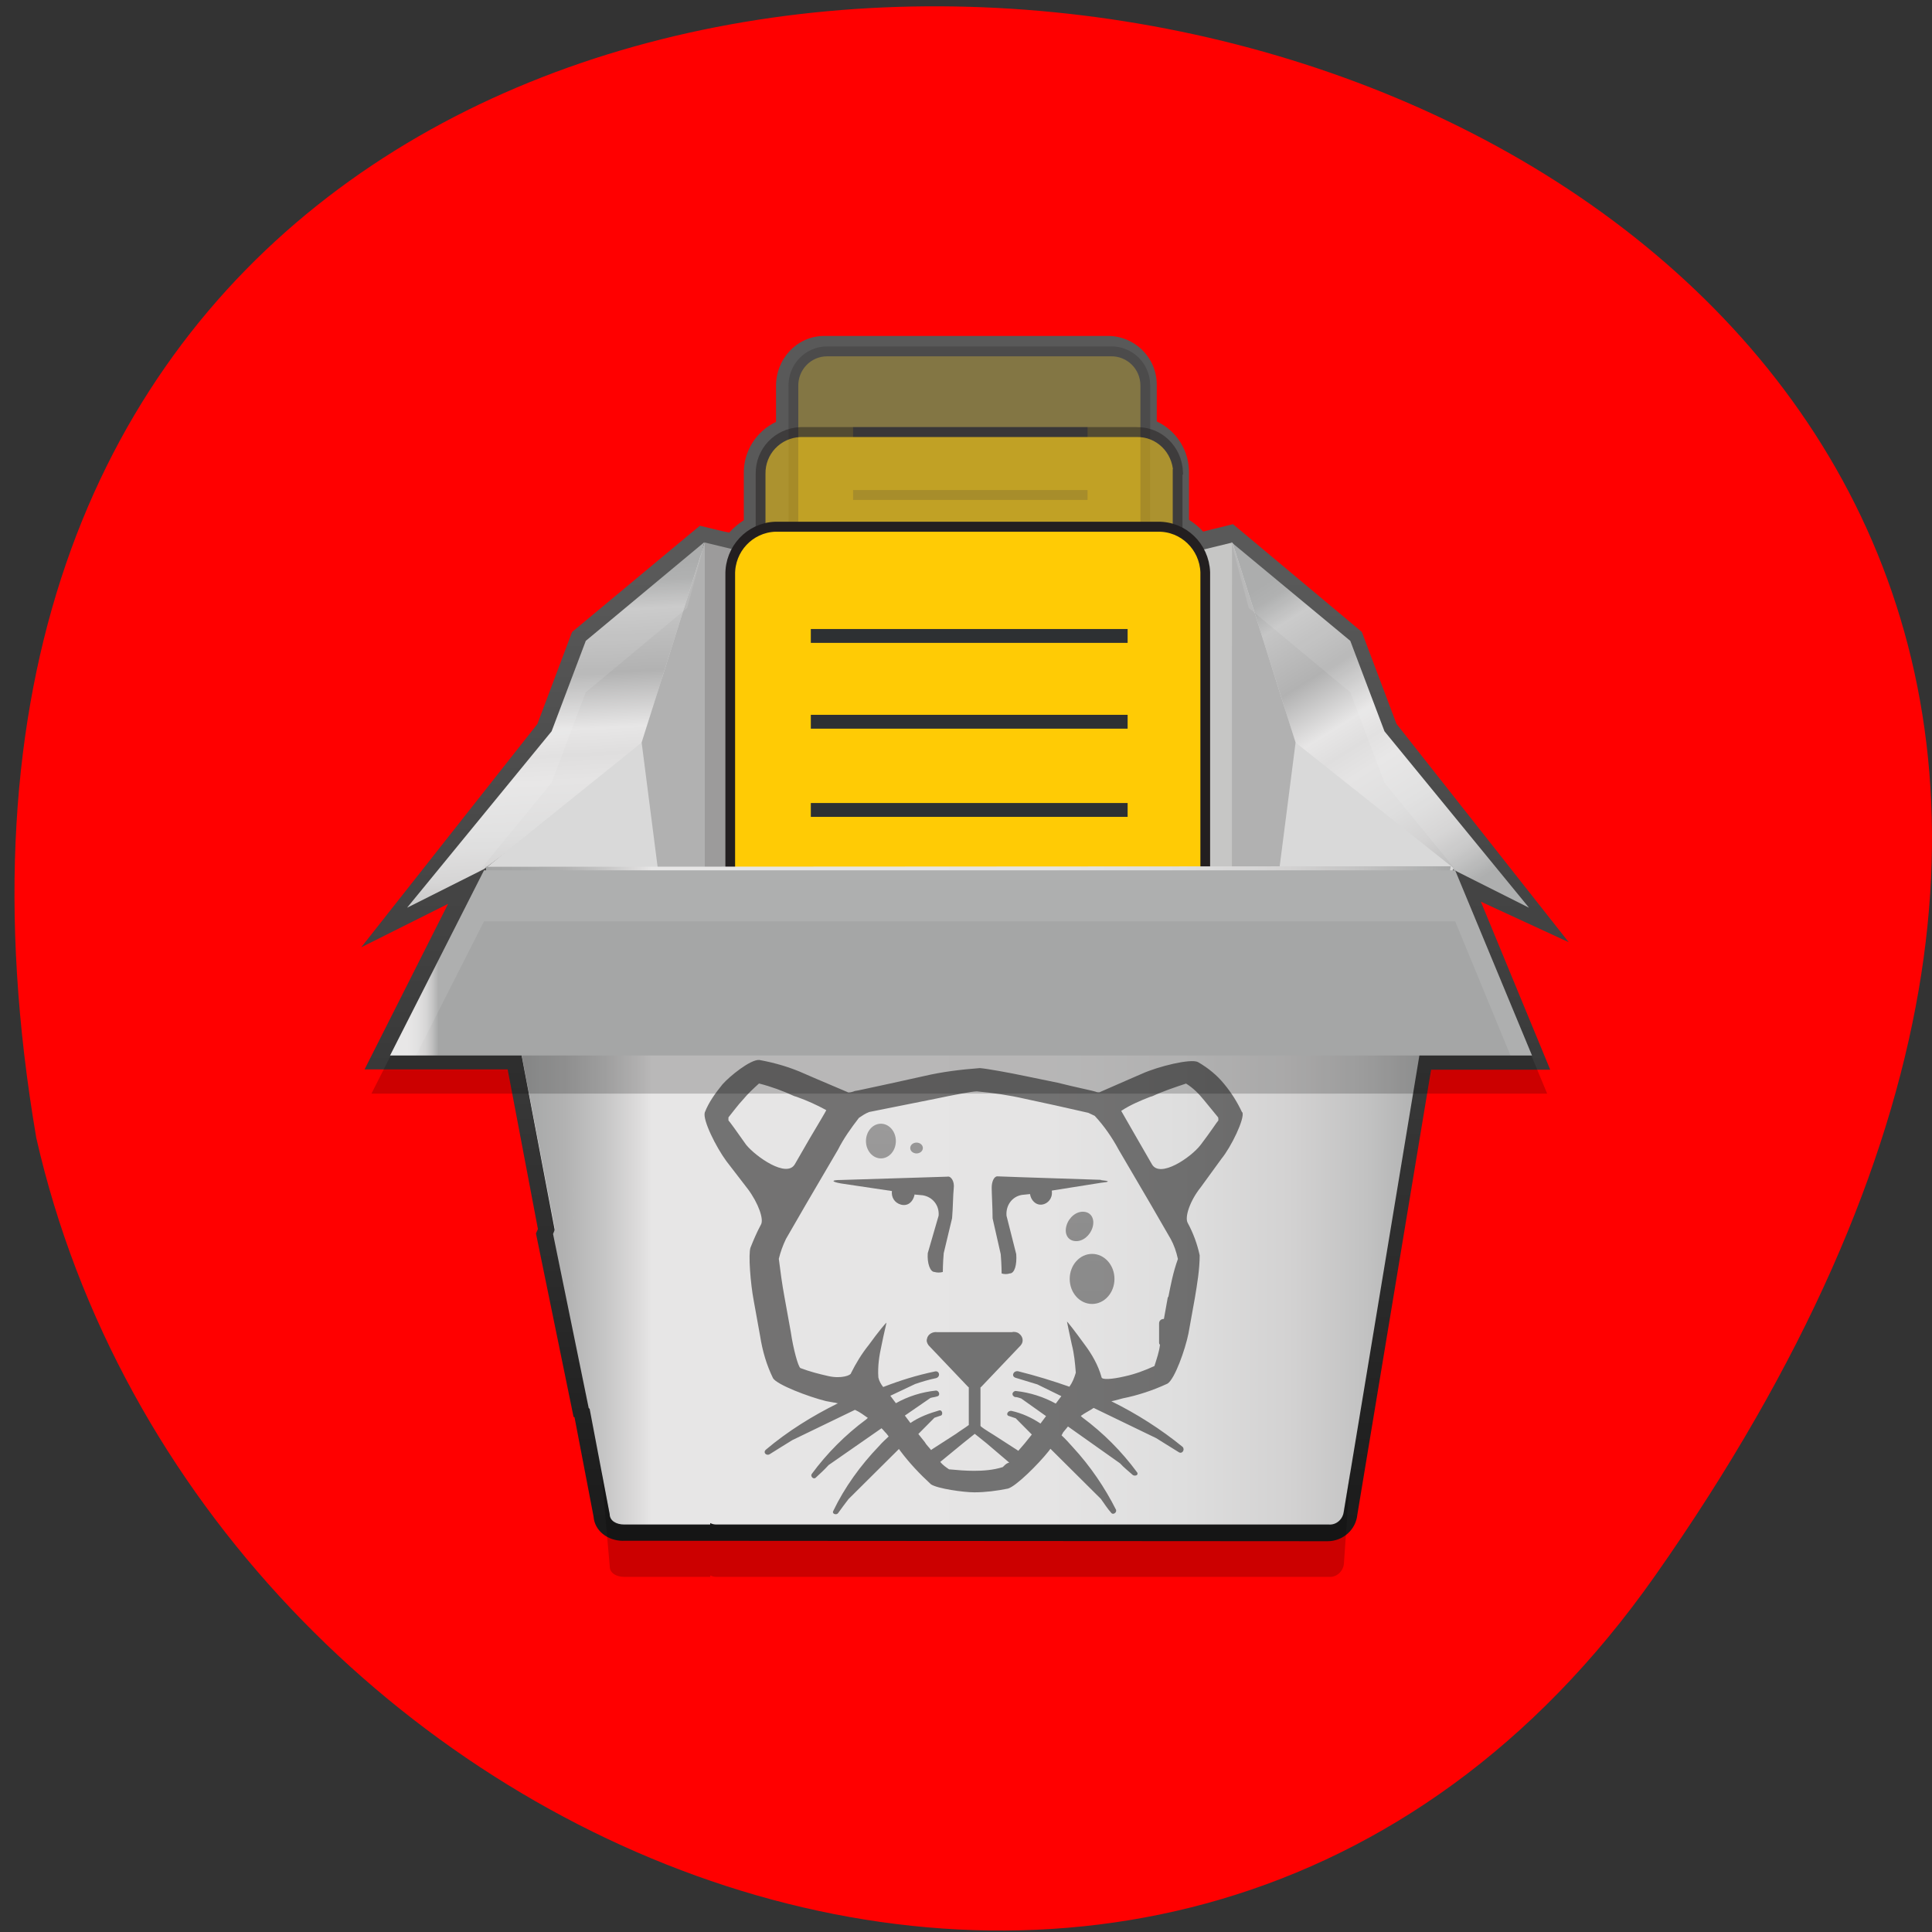 <svg xmlns="http://www.w3.org/2000/svg" xmlns:xlink="http://www.w3.org/1999/xlink" viewBox="0 0 256 256"><rect x="0" y="0" width="256" height="256" fill="#333333" stroke="none"/><defs><linearGradient xlink:href="#3" gradientTransform="matrix(0.065 0 0 0.064 0.228 -0.122)" y2="148.65" x2="116.06" y1="215.37" x1="115.48" gradientUnits="userSpaceOnUse" id="7"/><linearGradient xlink:href="#0" id="B" gradientUnits="userSpaceOnUse" gradientTransform="matrix(0.065 0 0 0.064 0.228 -0.122)" x1="25.78" x2="223.15"/><linearGradient xlink:href="#0" x2="239.2" x1="5.9" gradientUnits="userSpaceOnUse" id="8"/><linearGradient xlink:href="#2" id="A" gradientUnits="userSpaceOnUse" gradientTransform="matrix(0.065 0 0 0.064 0.228 -0.122)" x1="184.46" y1="54.05" x2="223.25" y2="116.91"/><linearGradient xlink:href="#3" id="9" gradientUnits="userSpaceOnUse" gradientTransform="matrix(0.065 0 0 0.064 0.228 -0.122)" y1="246.72" x2="0" y2="52.8"/><linearGradient xlink:href="#3" gradientTransform="matrix(0.165 0 0 0.088 -14.167 -4.496)" y2="148.91" x2="145.77" y1="215.62" x1="145.19" gradientUnits="userSpaceOnUse" id="6"/><linearGradient gradientTransform="matrix(0.065 0 0 0.064 0.228 -0.122)" x2="223.15" x1="25.78" gradientUnits="userSpaceOnUse" id="0"><stop stop-color="#a3a4a4"/><stop stop-color="#a7a8a8" offset="0.04"/><stop stop-color="#b2b2b2" offset="0.08"/><stop stop-color="#c5c5c5" offset="0.12"/><stop stop-color="#dfdede" offset="0.16"/><stop stop-color="#e7e6e6" offset="0.17"/><stop stop-color="#e5e4e4" offset="0.58"/><stop stop-color="#dedede" offset="0.72"/><stop stop-color="#d3d2d2" offset="0.83"/><stop stop-color="#c2c2c2" offset="0.91"/><stop stop-color="#acadad" offset="0.98"/><stop stop-color="#a5a6a6" offset="1"/></linearGradient><linearGradient xlink:href="#3" gradientTransform="matrix(0.065 0 0 0.064 0.227 -0.122)" y2="148.91" x2="145.96" y1="215.63" x1="145.38" gradientUnits="userSpaceOnUse" id="5"/><linearGradient xlink:href="#2" gradientTransform="matrix(-0.065 0 0 0.064 1.359 -0.122)" y2="124.91" x2="-24.659" y1="51.15" x1="-20.729" gradientUnits="userSpaceOnUse" id="1"/><linearGradient gradientTransform="matrix(0.065 0 0 0.064 0.228 -0.122)" y2="52.8" x2="0" y1="246.72" gradientUnits="userSpaceOnUse" id="3"><stop stop-color="#1a1a1a"/><stop stop-color="#595959" offset="1"/></linearGradient><linearGradient xlink:href="#3" gradientTransform="matrix(0.065 0 0 0.064 0.228 -0.122)" y2="148.62" x2="112.51" y1="215.33" x1="111.93" gradientUnits="userSpaceOnUse" id="4"/><linearGradient gradientTransform="matrix(0.065 0 0 0.064 0.228 -0.122)" y2="116.91" x2="223.25" y1="54.05" x1="184.46" gradientUnits="userSpaceOnUse" id="2"><stop stop-color="#a3a4a4"/><stop stop-color="#a7a8a8" offset="0.04"/><stop stop-color="#c5c5c5" offset="0.12"/><stop stop-color="#b2b2b2" offset="0.29"/><stop stop-color="#e7e6e6" offset="0.44"/><stop stop-color="#dfdede" offset="0.51"/><stop stop-color="#e5e4e4" offset="0.58"/><stop stop-color="#dedede" offset="0.72"/><stop stop-color="#d3d2d2" offset="0.83"/><stop stop-color="#c2c2c2" offset="0.91"/><stop stop-color="#acadad" offset="0.98"/><stop stop-color="#a5a6a6" offset="1"/></linearGradient></defs><g fill="#f00" color="#000"><path d="M 219.27,843.52 C 378.99,1071.5 -36.39,1144.06 4.81,901.81 26.646,805.46 155.29,752.19 219.27,843.52 z" transform="matrix(1 0 0 -0.996 0 1048.99)" fill="#f00"/></g><g transform="matrix(9.978 0 0 10.252 45.584 43.15)"><path d="m 3.709,15.706 c -0.214,0 -0.382,-0.134 -0.395,-0.313 L 3.061,14.109 3.048,14.103 2.549,11.733 2.575,11.676 2.173,9.613 h -1.9 L 1.382,7.473 0.228,8.035 2.568,5.148 3.028,3.96 4.59,2.695 4.726,2.586 5.024,2.656 5.115,2.675 C 5.173,2.611 5.238,2.56 5.309,2.515 v -0.6 C 5.303,1.628 5.471,1.366 5.737,1.244 V 0.791 C 5.731,0.433 6.009,0.14 6.366,0.133 c 0.013,0 0.019,0 0.032,0 h 3.734 c 0.357,-0.006 0.655,0.268 0.661,0.62 0,0.013 0,0.019 0,0.032 v 0.453 c 0.266,0.121 0.434,0.383 0.428,0.671 v 0.6 c 0.071,0.045 0.136,0.096 0.188,0.153 l 0.104,-0.026 0.292,-0.07 0.11,0.089 1.601,1.303 0.46,1.188 2.288,2.823 -1.167,-0.524 0.921,2.172 h -1.582 l -0.979,5.749 c -0.019,0.198 -0.194,0.345 -0.395,0.345 L 3.707,15.705 z" fill="url(#9)" stroke-width="0.064"/><g transform="matrix(0.065 0 0 0.064 0.228 0.134)"><path d="m 124.3,107 53.7,0.4 0,-65.7 -53.7,12.9" fill="#c6c6c5"/><path d="m 124.3,107 -54.1,0.4 V 41.7 l 54.1,12.9" fill="#9c9b9b"/><g opacity="0.25"><path d="m 160.2,10.2 v 83.1 c 0.1,3.9 -3,7.1 -6.9,7.1 -0.1,0 -0.2,0 -0.3,0 H 95.4 c -3.9,-0.1 -7.1,-3.2 -7.1,-7.1 V 10.2 c -0.1,-3.9 3,-7.1 6.9,-7.1 0.1,0 0.2,0 0.3,0 h 57.6 c 3.9,-0.1 7.1,3 7.1,6.9 0,0.1 0,0.2 0,0.2 z" fill="#ffcb05" stroke="#231f20" stroke-width="2"/><g fill="#2d3033"><path d="m 100.5 83.2 h 47.9 v 2 h -47.9 z"/><path d="m 100.5 69.9 h 47.9 v 2 h -47.9 z"/><path d="m 100.5 57.2 h 47.9 v 2 h -47.9 z"/><path d="m 100.5 44.4 h 47.9 v 2 h -47.9 z"/><path d="m 100.5 31.1 h 47.9 v 2 h -47.9 z"/><path d="m 100.5 18.4 h 47.9 v 2 h -47.9 z"/></g></g><g opacity="0.5"><path d="m 166.8,27.9 v 98.5 c 0.1,4.6 -3.5,8.3 -8.1,8.5 -0.1,0 -0.3,0 -0.4,0 H 90.1 c -4.6,-0.1 -8.4,-3.8 -8.5,-8.5 V 27.9 c -0.1,-4.6 3.5,-8.3 8.1,-8.5 0.1,0 0.3,0 0.4,0 h 68.3 c 4.6,-0.1 8.3,3.5 8.5,8.1 -0.1,0.1 -0.1,0.3 -0.1,0.4 z" fill="#ffcb05" stroke="#231f20" stroke-width="2"/><g fill="#2d3033"><path d="m 96.1,114.3 h 56.8 v 2.4 H 96.1 z"/><path d="m 96.1,98.6 h 56.8 V 101 H 96.1 z"/><path d="m 96.1,83.5 h 56.8 v 2.4 H 96.1 z"/><path d="m 96.1,68.4 h 56.8 v 2.4 H 96.1 z"/><path d="m 96.1,52.7 h 56.8 v 2.4 H 96.1 z"/><path d="m 96.1,37.6 h 56.8 V 40 H 96.1 z"/></g></g></g><path d="m 11.437,3.219 v 7.186 c 0.007,0.332 -0.259,0.607 -0.596,0.62 -0.007,0 -0.019,0 -0.026,0 H 5.758 C 5.414,11.019 5.142,10.744 5.129,10.405 V 3.219 C 5.123,2.887 5.388,2.612 5.725,2.599 c 0.006,0 0.019,0 0.026,0 h 5.057 c 0.337,-0.006 0.616,0.255 0.629,0.588 0,0.013 0,0.019 0,0.032 z" fill="#ffcb05" stroke="#231f20" stroke-width="0.129"/><g stroke-width="0.064"><g fill="#2d3033"><path d="m 6.199,9.523 h 4.207 V 9.702 H 6.199 z"/><path d="m 6.199,8.373 h 4.207 V 8.552 H 6.199 z"/><path d="m 6.199,7.275 h 4.207 V 7.454 H 6.199 z"/><path d="m 6.199,6.17 h 4.207 V 6.349 H 6.199 z"/><path d="m 6.199,5.03 h 4.207 V 5.209 H 6.199 z"/><path d="m 6.199,3.921 h 4.207 V 4.1 H 6.199 z"/></g><path d="m 11.781,2.797 1.582,1.277 0.454,1.169 1.919,2.28 -1.018,-0.498 c 0,0 -1.977,-1.444 -2.146,-1.61 C 12.449,5.287 11.781,2.796 11.781,2.796" fill="url(#A)"/><path d="M 4.786,2.797 3.211,4.074 2.757,5.243 0.838,7.523 1.856,7.025 c 0,0 1.977,-1.444 2.146,-1.61 C 4.125,5.287 4.786,2.796 4.786,2.796" fill="url(#1)"/></g><g transform="matrix(0.065 0 0 0.064 0.228 0.134)"><g fill="#d9d9d9"><path d="m 70.2,41.7 -12.9,40.4 -31.8,25.3 14.2,74 h 30.5"/><path d="m 178,41.7 12.9,40.4 32.2,25.3 -14.1,74 h -31"/></g><g fill="#b1b1b1"><path d="m 178,181.4 0,-139.7 12.9,40.4"/><path d="M 70.2,181.4 70.2,41.7 57.3,82.1"/></g></g><g stroke-width="0.064"><path d="m 1.881,6.994 0.921,4.682 -0.026,0.064 0.473,2.248 0.013,0.013 0.266,1.36 c 0,0.083 0.084,0.134 0.194,0.134 h 1.141 v -0.019 c 0.026,0.013 0.052,0.019 0.084,0.019 h 8.136 c 0.097,0.006 0.182,-0.07 0.194,-0.166 l 1.42,-8.342 z" fill="url(#B)"/><path d="m 11.926 10.168 c -0.064 -0.133 -0.138 -0.248 -0.235 -0.363 -0.095 -0.115 -0.214 -0.21 -0.351 -0.287 -0.095 -0.048 -0.532 0.057 -0.746 0.152 l -0.159 0.067 l -0.404 0.172 c -0.021 0 -0.031 0 -0.053 -0.009 c -0.021 -0.009 -0.266 -0.057 -0.501 -0.115 l -0.425 -0.085 c -0.235 -0.048 -0.511 -0.096 -0.608 -0.104 -0.256 0.019 -0.501 0.048 -0.746 0.104 l -0.447 0.096 c -0.235 0.048 -0.447 0.096 -0.468 0.096 -0.021 0.009 -0.053 0.019 -0.085 0.019 l -0.416 -0.172 l -0.159 -0.067 c -0.192 -0.085 -0.394 -0.143 -0.608 -0.181 -0.117 -0.009 -0.394 0.21 -0.489 0.315 -0.095 0.115 -0.181 0.228 -0.235 0.363 c -0.031 0.096 0.149 0.448 0.287 0.63 l 0.287 0.363 c 0.138 0.181 0.214 0.391 0.171 0.458 -0.053 0.096 -0.095 0.191 -0.138 0.296 -0.031 0.085 0 0.467 0.043 0.687 l 0.085 0.458 c 0.031 0.191 0.085 0.372 0.171 0.543 0.053 0.085 0.468 0.239 0.703 0.296 l 0.107 0.019 c 0.021 0 0.031 0.009 0.053 0.009 -0.34 0.163 -0.67 0.363 -0.958 0.6 -0.043 0.039 0.01 0.085 0.053 0.057 0.095 -0.057 0.202 -0.124 0.299 -0.181 l 0.831 -0.391 c 0.064 0.028 0.117 0.067 0.171 0.104 l -0.021 0.019 c -0.278 0.2 -0.522 0.439 -0.724 0.706 -0.021 0.028 0.021 0.076 0.053 0.048 0.053 -0.048 0.117 -0.104 0.171 -0.163 l 0.703 -0.476 c 0.021 0.019 0.043 0.048 0.064 0.067 l 0.031 0.039 c -0.043 0.039 -0.085 0.076 -0.128 0.124 -0.245 0.248 -0.458 0.534 -0.608 0.839 -0.021 0.039 0.043 0.057 0.064 0.028 0.043 -0.057 0.085 -0.115 0.138 -0.181 l 0.67 -0.648 l 0.021 0.028 c 0.117 0.152 0.256 0.296 0.404 0.428 0.085 0.057 0.437 0.104 0.575 0.104 0.149 0 0.299 -0.019 0.447 -0.048 0.107 -0.028 0.404 -0.315 0.544 -0.487 l 0.021 -0.028 l 0.67 0.648 c 0.043 0.057 0.085 0.124 0.138 0.181 0.021 0.028 0.074 0 0.064 -0.039 -0.149 -0.287 -0.34 -0.563 -0.575 -0.811 -0.053 -0.057 -0.095 -0.104 -0.149 -0.152 l 0.021 -0.039 c 0.021 -0.028 0.043 -0.048 0.064 -0.076 l 0.691 0.476 c 0.053 0.057 0.117 0.104 0.171 0.152 0.012 0.009 0.043 0.009 0.053 0 0.012 -0.009 0.012 -0.028 0 -0.039 -0.202 -0.267 -0.447 -0.506 -0.724 -0.706 l -0.021 -0.019 c 0.053 -0.039 0.117 -0.067 0.171 -0.104 l 0.831 0.391 c 0.095 0.057 0.202 0.124 0.299 0.181 0.043 0.028 0.085 -0.028 0.053 -0.067 c -0.287 -0.228 -0.608 -0.428 -0.948 -0.591 l 0.043 -0.009 l 0.107 -0.028 c 0.202 -0.039 0.404 -0.104 0.596 -0.191 0.095 -0.057 0.235 -0.439 0.278 -0.648 l 0.085 -0.458 c 0.031 -0.181 0.064 -0.372 0.064 -0.552 -0.031 -0.143 -0.085 -0.287 -0.159 -0.419 -0.043 -0.076 0.031 -0.287 0.171 -0.458 l 0.278 -0.372 c 0.128 -0.152 0.309 -0.515 0.278 -0.6 z m -6.586 0.419 c -0.117 -0.163 -0.223 -0.305 -0.235 -0.315 v -0.039 c 0.064 -0.076 0.128 -0.163 0.192 -0.228 0.064 -0.076 0.138 -0.143 0.214 -0.21 0.159 0.039 0.319 0.096 0.468 0.163 l 0.031 0.009 c 0.138 0.048 0.266 0.104 0.394 0.172 0 0.009 -0.107 0.181 -0.223 0.372 l -0.192 0.324 c -0.107 0.191 -0.522 -0.096 -0.649 -0.248 z m 3.408 4.166 c -0.128 0.039 -0.256 0.048 -0.383 0.048 -0.107 0 -0.223 -0.009 -0.33 -0.019 -0.043 -0.028 -0.085 -0.057 -0.117 -0.096 l 0.299 -0.239 l 0.159 -0.124 l 0.159 0.124 l 0.299 0.248 c -0.043 0.009 -0.064 0.039 -0.085 0.057 z m 2.193 -2.202 l -0.053 0.287 c -0.043 0 -0.064 0.028 -0.064 0.057 v 0.248 c 0 0.009 0 0.019 0.012 0.028 -0.012 0.096 -0.043 0.181 -0.074 0.276 -0.128 0.057 -0.256 0.104 -0.394 0.133 -0.171 0.039 -0.309 0.048 -0.309 0.009 -0.043 -0.152 -0.128 -0.296 -0.223 -0.419 -0.128 -0.172 -0.235 -0.305 -0.235 -0.296 0 0.009 0.031 0.143 0.064 0.296 0.031 0.115 0.043 0.239 0.053 0.363 -0.021 0.067 -0.043 0.124 -0.085 0.181 -0.223 -0.076 -0.447 -0.143 -0.682 -0.2 -0.064 -0.009 -0.095 0.067 -0.031 0.085 0.095 0.028 0.192 0.057 0.287 0.085 l 0.319 0.152 l -0.074 0.096 c -0.159 -0.085 -0.34 -0.143 -0.532 -0.163 c -0.021 0 -0.043 0.019 -0.043 0.039 0 0.019 0.012 0.028 0.031 0.039 0.031 0 0.053 0.009 0.085 0.019 l 0.33 0.228 l -0.074 0.096 c -0.117 -0.076 -0.245 -0.133 -0.383 -0.163 c -0.053 -0.009 -0.085 0.057 -0.031 0.067 0.031 0.009 0.053 0.019 0.085 0.028 l 0.214 0.21 l -0.095 0.115 l -0.085 0.096 l -0.012 -0.009 l -0.319 -0.2 c -0.095 -0.057 -0.171 -0.104 -0.171 -0.115 0 -0.009 0 -0.096 0 -0.2 v -0.296 l 0.012 -0.009 l 0.522 -0.534 c 0.043 -0.048 0.031 -0.115 -0.021 -0.152 -0.021 -0.019 -0.064 -0.028 -0.095 -0.019 h -0.99 c -0.064 -0.009 -0.128 0.028 -0.138 0.085 -0.01 0.028 0 0.057 0.021 0.085 l 0.522 0.534 l 0.012 0.009 v 0.296 c 0 0.104 0 0.191 0 0.191 -0.053 0.039 -0.117 0.076 -0.171 0.115 l -0.319 0.2 l -0.01 0.009 c -0.031 -0.039 -0.064 -0.067 -0.085 -0.104 l -0.085 -0.104 l 0.214 -0.21 c 0.031 -0.009 0.053 -0.019 0.085 -0.028 0.031 -0.009 0.021 -0.076 -0.021 -0.067 -0.138 0.039 -0.266 0.085 -0.383 0.163 l -0.074 -0.096 l 0.34 -0.228 c 0.031 -0.009 0.053 -0.009 0.085 -0.019 0.053 -0.009 0.031 -0.076 -0.012 -0.076 -0.192 0.019 -0.373 0.076 -0.532 0.163 l -0.074 -0.096 l 0.33 -0.152 c 0.085 -0.028 0.181 -0.057 0.278 -0.076 0.064 -0.019 0.043 -0.104 -0.021 -0.085 -0.235 0.048 -0.458 0.115 -0.682 0.2 -0.031 -0.039 -0.053 -0.076 -0.064 -0.124 -0.01 -0.143 0.01 -0.276 0.043 -0.419 0.031 -0.152 0.064 -0.276 0.064 -0.287 0 -0.009 -0.107 0.115 -0.235 0.287 -0.095 0.115 -0.171 0.239 -0.235 0.363 0 0.028 -0.128 0.076 -0.299 0.039 -0.128 -0.028 -0.245 -0.057 -0.373 -0.104 -0.031 -0.019 -0.095 -0.248 -0.128 -0.467 l -0.085 -0.458 c -0.031 -0.163 -0.053 -0.324 -0.074 -0.487 0.021 -0.085 0.053 -0.172 0.095 -0.257 l 0.266 -0.448 l 0.425 -0.706 c 0.074 -0.143 0.171 -0.276 0.278 -0.411 0.043 -0.028 0.085 -0.057 0.138 -0.076 l 0.437 -0.085 l 0.437 -0.085 c 0.235 -0.048 0.489 -0.096 0.554 -0.096 0.214 0.019 0.425 0.048 0.639 0.096 l 0.404 0.085 l 0.437 0.096 c 0 0 0.043 0.019 0.085 0.039 0.128 0.133 0.235 0.287 0.319 0.439 l 0.425 0.706 l 0.266 0.448 c 0.043 0.076 0.074 0.163 0.095 0.257 -0.064 0.172 -0.095 0.334 -0.128 0.496 z m 0.67 -2.297 v 0.019 c -0.012 0.009 -0.107 0.152 -0.235 0.315 -0.128 0.163 -0.544 0.439 -0.649 0.248 l -0.192 -0.324 l -0.214 -0.363 c 0.117 -0.076 0.256 -0.133 0.383 -0.181 l 0.031 -0.009 c 0.149 -0.067 0.299 -0.115 0.447 -0.163 0.095 0.057 0.171 0.133 0.235 0.21 0.064 0.076 0.128 0.152 0.192 0.228 z" opacity="0.5"/><path d="m 8.02 10.999 l -0.322 0.01 l -1.098 0.033 c -0.133 0 -0.133 0.022 0 0.045 l 0.676 0.098 c -0.01 0.078 0.033 0.153 0.121 0.176 0.089 0.022 0.156 -0.033 0.178 -0.121 v -0.01 l 0.111 0.01 c 0.133 0.022 0.222 0.133 0.21 0.264 l -0.144 0.484 c -0.01 0.133 0.033 0.243 0.089 0.243 0.033 0.01 0.077 0.01 0.111 0 0 0 0 -0.11 0.012 -0.243 l 0.111 -0.452 c 0.012 -0.133 0.012 -0.296 0.022 -0.386 c 0.012 -0.088 -0.033 -0.153 -0.077 -0.153 z" opacity="0.5"/><path d="m 10.05 11.04 l -1.063 -0.034 l -0.311 -0.011 c -0.043 0 -0.075 0.067 -0.075 0.147 0 0.079 0.012 0.26 0.012 0.396 l 0.108 0.463 c 0.012 0.136 0.012 0.249 0.012 0.249 0.031 0.011 0.075 0.011 0.108 0 0.065 0 0.096 -0.113 0.086 -0.249 l -0.129 -0.496 c -0.012 -0.136 0.075 -0.249 0.204 -0.27 l 0.108 -0.011 c 0.012 0.079 0.075 0.147 0.161 0.136 0.075 -0.011 0.139 -0.079 0.129 -0.17 v -0.011 l 0.654 -0.101 c 0.118 -0.011 0.118 -0.023 0 -0.034 z" opacity="0.5"/><ellipse ry="0.172" rx="0.143" cy="10.175" cx="7.515" transform="matrix(1.388 0 0 1.303 -3.301 -2.719)" opacity="0.5" fill="url(#4)"/><ellipse ry="0.07" rx="0.084" cy="10.551" cx="7.742" transform="translate(-0.139 0.078)" opacity="0.5" fill="url(#7)"/><ellipse ry="0.115" rx="0.117" cy="11.931" cx="9.667" transform="matrix(2.54 0 0 2.813 -14.62 -21.241)" opacity="0.5" fill="url(#5)"/><path d="m 9.595 11.629 c 0.033 -0.106 0.132 -0.185 0.231 -0.176 0.099 0.008 0.147 0.096 0.114 0.203 -0.033 0.106 -0.132 0.185 -0.231 0.176 -0.099 -0.008 -0.147 -0.096 -0.114 -0.203 z" opacity="0.5" fill="url(#6)"/></g><path d="M 242.3,153 H 2.1 l 19.7,-38.5 h 204.3" transform="matrix(0.065 0 0 0.064 0.228 0.134)" opacity="0.2"/><g fill="#fff" stroke-width="0.064"><path d="m 13.363,4.739 0.454,1.169 0.966,1.15 0.953,0.466 -1.919,-2.28 -0.454,-1.169 -1.582,-1.277 c 0,0 0.104,0.377 0.233,0.85 z" opacity="0.1"/><path d="M 2.756,5.908 3.21,4.739 4.558,3.647 C 4.688,3.181 4.791,2.797 4.791,2.797 L 3.209,4.074 2.755,5.243 0.836,7.523 1.789,7.057" opacity="0.1"/></g><path d="M 239.2,145.3 H 5.9 l 19.2,-37.4 h 198.4" transform="matrix(0.065 0 0 0.064 0.228 0.134)" fill="url(#8)"/><path d="M 223.5,107.9 H 25.1 L 5.9,145.3 h 5.3 l 13.9,-27.1 h 198.4 l 11.3,27.1 h 4.4" transform="matrix(0.065 0 0 0.064 0.228 0.134)" opacity="0.1" fill="#fff"/><path d="m 13.363,14.812 -0.091,0.53 c -0.013,0.096 -0.097,0.172 -0.194,0.166 h -8.13 c -0.026,0 -0.058,-0.006 -0.084,-0.019 v 0.019 H 3.723 c -0.11,0 -0.194,-0.057 -0.194,-0.134 l -0.11,-0.556 0.11,1.22 c 0,0.083 0.084,0.134 0.194,0.134 h 1.141 v -0.019 c 0.026,0.013 0.052,0.019 0.084,0.019 h 8.136 c 0.097,0.006 0.182,-0.07 0.194,-0.166 z" opacity="0.2" stroke-width="0.064"/></g></svg>